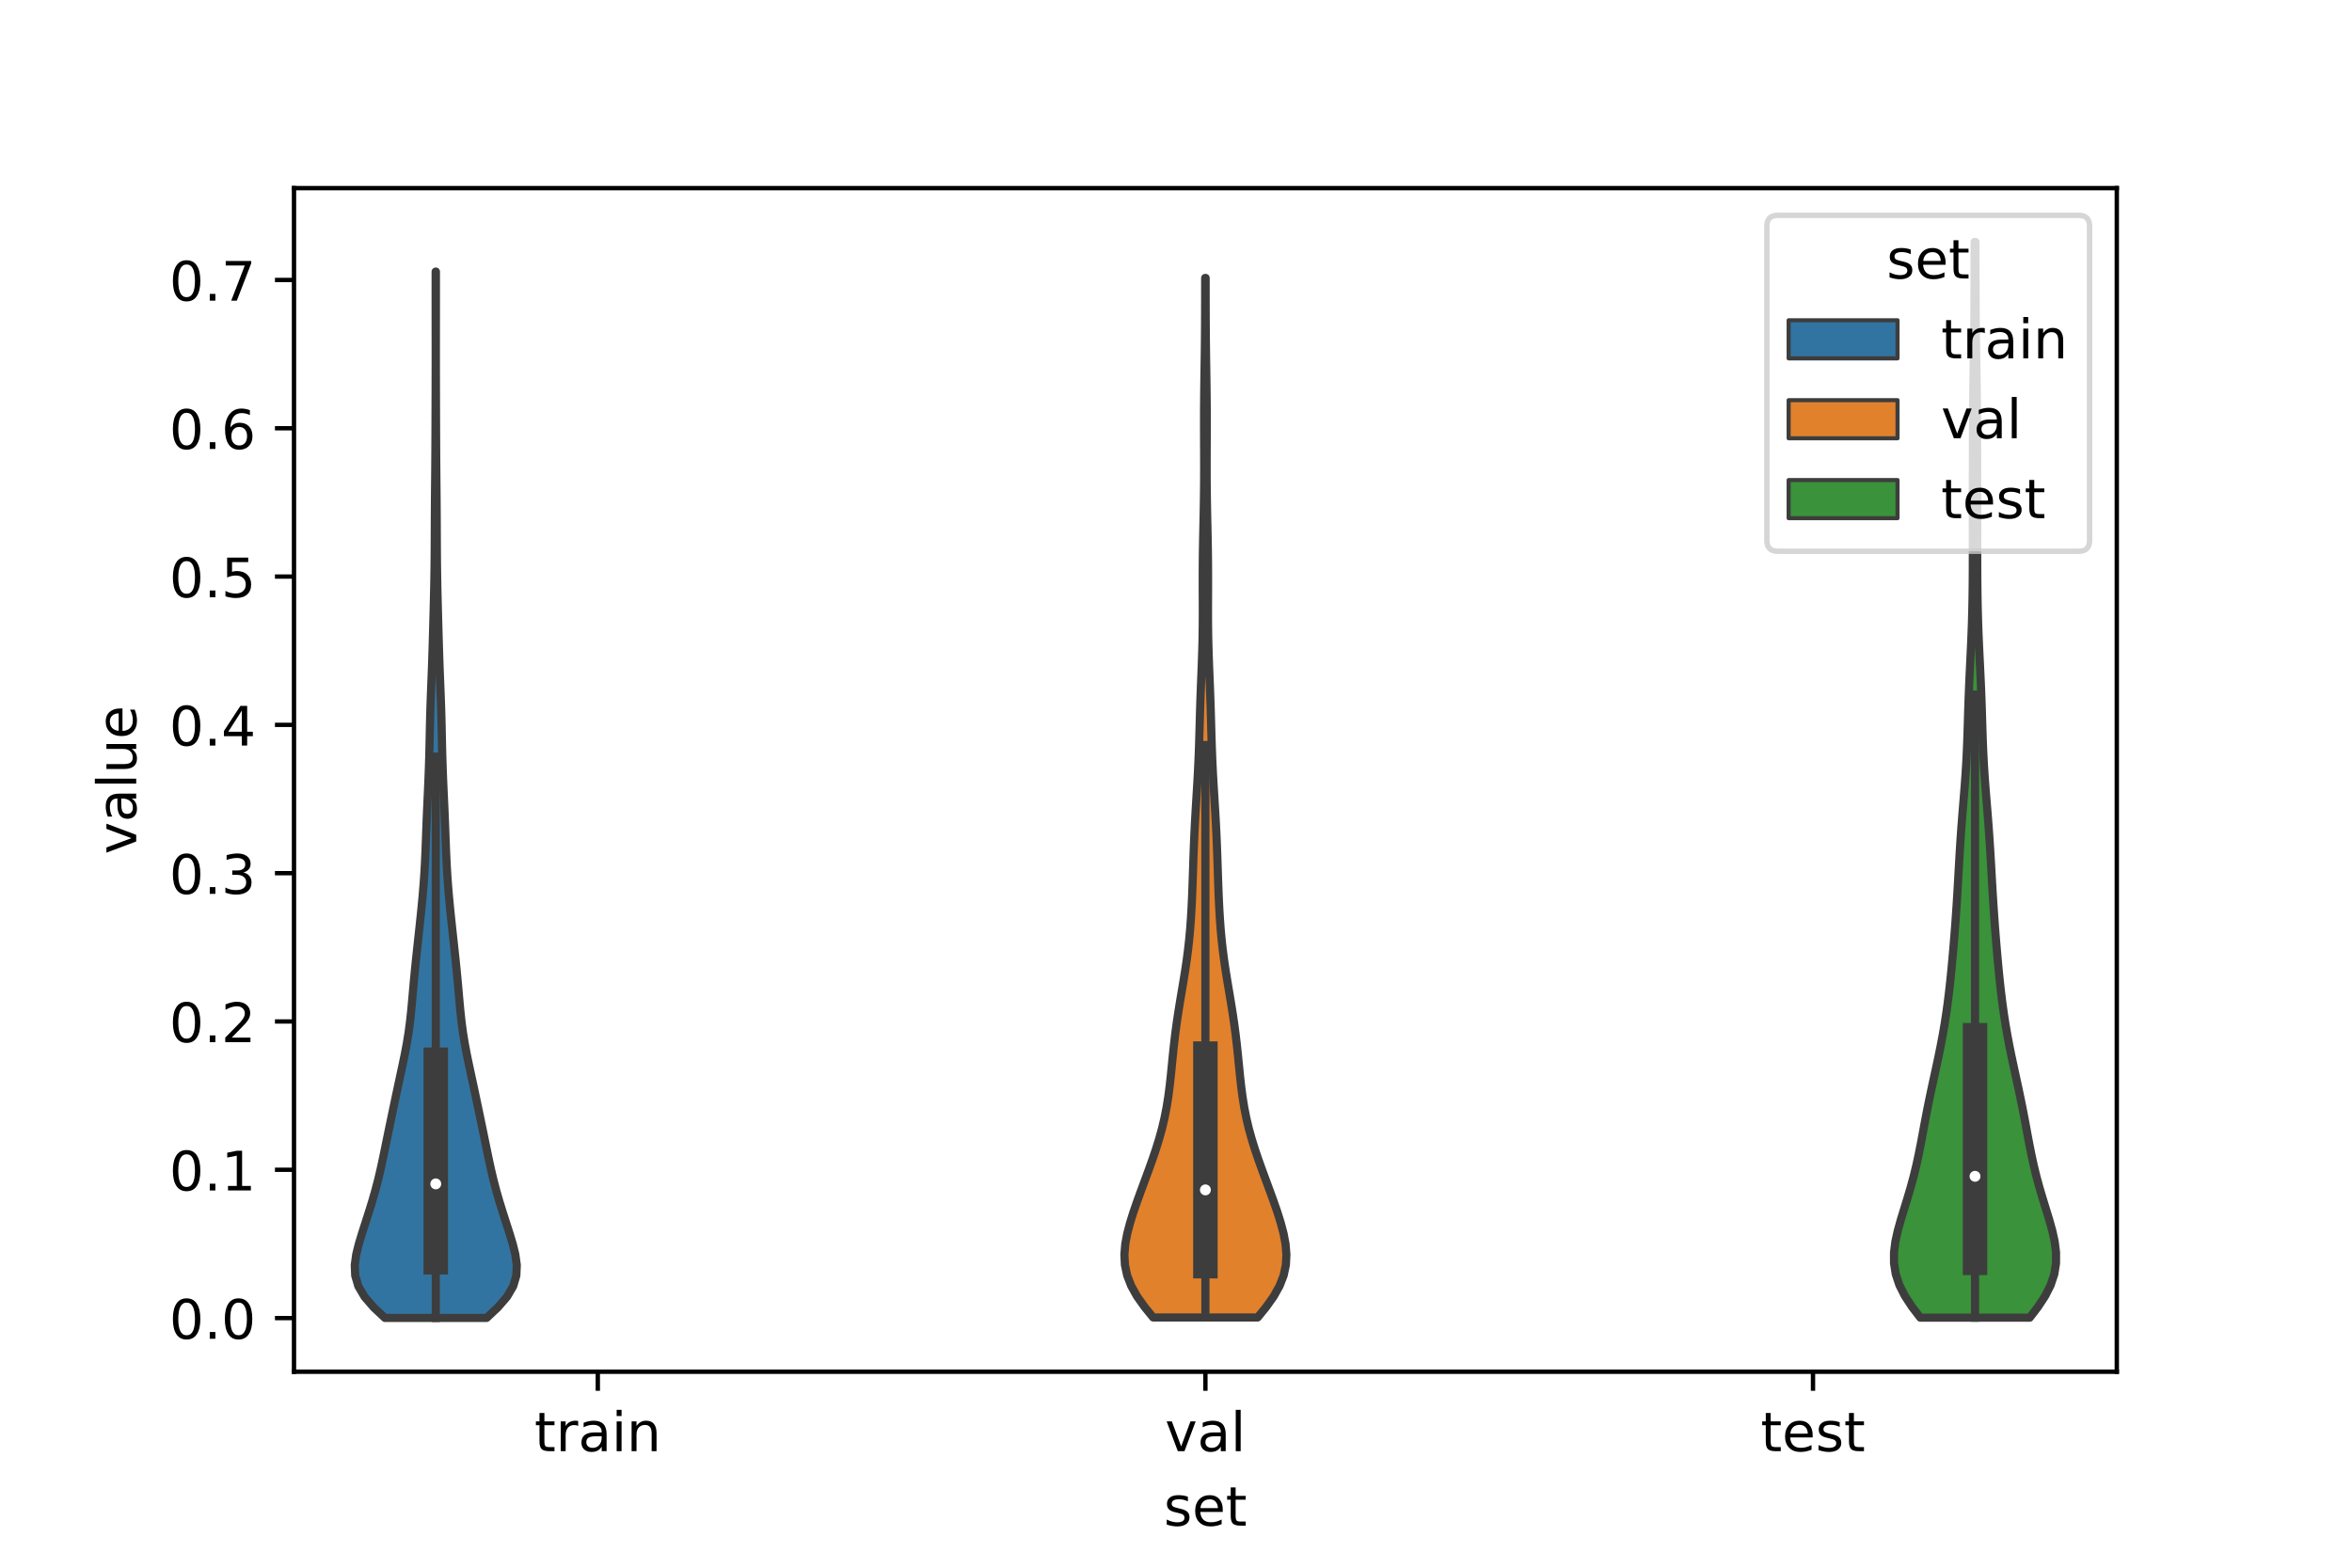 <?xml version="1.0" encoding="utf-8" standalone="no"?>
<!DOCTYPE svg PUBLIC "-//W3C//DTD SVG 1.1//EN"
  "http://www.w3.org/Graphics/SVG/1.1/DTD/svg11.dtd">
<!-- Created with matplotlib (https://matplotlib.org/) -->
<svg height="288pt" version="1.1" viewBox="0 0 432 288" width="432pt" xmlns="http://www.w3.org/2000/svg" xmlns:xlink="http://www.w3.org/1999/xlink">
 <defs>
  <style type="text/css">*{stroke-linecap:butt;stroke-linejoin:round;}</style>
 </defs>
 <g id="figure_1">
  <g id="patch_1">
   <path d="M 0 288 
L 432 288 
L 432 0 
L 0 0 
z
" style="fill:#ffffff;"/>
  </g>
  <g id="axes_1">
   <g id="patch_2">
    <path d="M 54 252 
L 388.8 252 
L 388.8 34.56 
L 54 34.56 
z
" style="fill:#ffffff;"/>
   </g>
   <g id="PolyCollection_1">
    <defs>
     <path d="M 89.38 -45.884 
L 70.7 -45.884 
L 68.637 -47.825 
L 66.959 -49.767 
L 65.82 -51.708 
L 65.246 -53.65 
L 65.16 -55.592 
L 65.426 -57.533 
L 65.906 -59.475 
L 66.493 -61.417 
L 67.118 -63.358 
L 67.742 -65.3 
L 68.343 -67.241 
L 68.905 -69.183 
L 69.416 -71.125 
L 69.877 -73.066 
L 70.299 -75.008 
L 70.701 -76.95 
L 71.098 -78.891 
L 71.498 -80.833 
L 71.902 -82.774 
L 72.308 -84.716 
L 72.717 -86.658 
L 73.13 -88.599 
L 73.549 -90.541 
L 73.966 -92.483 
L 74.367 -94.424 
L 74.732 -96.366 
L 75.046 -98.307 
L 75.304 -100.249 
L 75.515 -102.191 
L 75.696 -104.132 
L 75.866 -106.074 
L 76.041 -108.015 
L 76.228 -109.957 
L 76.427 -111.899 
L 76.635 -113.84 
L 76.847 -115.782 
L 77.057 -117.724 
L 77.262 -119.665 
L 77.458 -121.607 
L 77.639 -123.548 
L 77.8 -125.49 
L 77.936 -127.432 
L 78.048 -129.373 
L 78.137 -131.315 
L 78.212 -133.257 
L 78.283 -135.198 
L 78.357 -137.14 
L 78.438 -139.081 
L 78.525 -141.023 
L 78.614 -142.965 
L 78.698 -144.906 
L 78.773 -146.848 
L 78.835 -148.789 
L 78.884 -150.731 
L 78.926 -152.673 
L 78.967 -154.614 
L 79.014 -156.556 
L 79.074 -158.498 
L 79.145 -160.439 
L 79.222 -162.381 
L 79.298 -164.322 
L 79.369 -166.264 
L 79.433 -168.206 
L 79.491 -170.147 
L 79.546 -172.089 
L 79.599 -174.031 
L 79.651 -175.972 
L 79.7 -177.914 
L 79.745 -179.855 
L 79.782 -181.797 
L 79.811 -183.739 
L 79.832 -185.68 
L 79.845 -187.622 
L 79.854 -189.563 
L 79.862 -191.505 
L 79.872 -193.447 
L 79.885 -195.388 
L 79.901 -197.33 
L 79.92 -199.272 
L 79.938 -201.213 
L 79.955 -203.155 
L 79.968 -205.096 
L 79.978 -207.038 
L 79.987 -208.98 
L 79.994 -210.921 
L 80.001 -212.863 
L 80.007 -214.805 
L 80.013 -216.746 
L 80.017 -218.688 
L 80.021 -220.629 
L 80.022 -222.571 
L 80.022 -224.513 
L 80.02 -226.454 
L 80.018 -228.396 
L 80.016 -230.337 
L 80.015 -232.279 
L 80.014 -234.221 
L 80.015 -236.162 
L 80.018 -238.104 
L 80.062 -238.104 
L 80.062 -238.104 
L 80.065 -236.162 
L 80.066 -234.221 
L 80.065 -232.279 
L 80.064 -230.337 
L 80.062 -228.396 
L 80.06 -226.454 
L 80.058 -224.513 
L 80.058 -222.571 
L 80.059 -220.629 
L 80.063 -218.688 
L 80.067 -216.746 
L 80.073 -214.805 
L 80.079 -212.863 
L 80.086 -210.921 
L 80.093 -208.98 
L 80.102 -207.038 
L 80.112 -205.096 
L 80.125 -203.155 
L 80.142 -201.213 
L 80.16 -199.272 
L 80.179 -197.33 
L 80.195 -195.388 
L 80.208 -193.447 
L 80.218 -191.505 
L 80.226 -189.563 
L 80.235 -187.622 
L 80.248 -185.68 
L 80.269 -183.739 
L 80.298 -181.797 
L 80.335 -179.855 
L 80.38 -177.914 
L 80.429 -175.972 
L 80.481 -174.031 
L 80.534 -172.089 
L 80.589 -170.147 
L 80.647 -168.206 
L 80.711 -166.264 
L 80.782 -164.322 
L 80.858 -162.381 
L 80.935 -160.439 
L 81.006 -158.498 
L 81.066 -156.556 
L 81.113 -154.614 
L 81.154 -152.673 
L 81.196 -150.731 
L 81.245 -148.789 
L 81.307 -146.848 
L 81.382 -144.906 
L 81.466 -142.965 
L 81.555 -141.023 
L 81.642 -139.081 
L 81.723 -137.14 
L 81.797 -135.198 
L 81.868 -133.257 
L 81.943 -131.315 
L 82.032 -129.373 
L 82.144 -127.432 
L 82.28 -125.49 
L 82.441 -123.548 
L 82.622 -121.607 
L 82.818 -119.665 
L 83.023 -117.724 
L 83.233 -115.782 
L 83.445 -113.84 
L 83.653 -111.899 
L 83.852 -109.957 
L 84.039 -108.015 
L 84.214 -106.074 
L 84.384 -104.132 
L 84.565 -102.191 
L 84.776 -100.249 
L 85.034 -98.307 
L 85.348 -96.366 
L 85.713 -94.424 
L 86.114 -92.483 
L 86.531 -90.541 
L 86.95 -88.599 
L 87.363 -86.658 
L 87.772 -84.716 
L 88.178 -82.774 
L 88.582 -80.833 
L 88.982 -78.891 
L 89.379 -76.95 
L 89.781 -75.008 
L 90.203 -73.066 
L 90.664 -71.125 
L 91.175 -69.183 
L 91.737 -67.241 
L 92.338 -65.3 
L 92.962 -63.358 
L 93.587 -61.417 
L 94.174 -59.475 
L 94.654 -57.533 
L 94.92 -55.592 
L 94.834 -53.65 
L 94.26 -51.708 
L 93.121 -49.767 
L 91.443 -47.825 
L 89.38 -45.884 
z
" id="m79efe5dcac" style="stroke:#3d3d3d;stroke-width:1.5;"/>
    </defs>
    <g clip-path="url(#ped3e36c037)">
     <use style="fill:#3274a1;stroke:#3d3d3d;stroke-width:1.5;" x="0" xlink:href="#m79efe5dcac" y="288"/>
    </g>
   </g>
   <g id="PolyCollection_2">
    <defs>
     <path d="M 230.996 -45.968 
L 211.804 -45.968 
L 210.235 -47.897 
L 208.865 -49.826 
L 207.781 -51.755 
L 207.03 -53.684 
L 206.618 -55.613 
L 206.52 -57.542 
L 206.683 -59.471 
L 207.048 -61.4 
L 207.557 -63.329 
L 208.161 -65.258 
L 208.825 -67.187 
L 209.524 -69.116 
L 210.238 -71.045 
L 210.95 -72.974 
L 211.642 -74.903 
L 212.297 -76.832 
L 212.898 -78.761 
L 213.431 -80.69 
L 213.887 -82.619 
L 214.267 -84.548 
L 214.577 -86.477 
L 214.83 -88.406 
L 215.043 -90.335 
L 215.236 -92.264 
L 215.427 -94.193 
L 215.631 -96.122 
L 215.859 -98.051 
L 216.116 -99.98 
L 216.402 -101.909 
L 216.711 -103.838 
L 217.034 -105.767 
L 217.358 -107.696 
L 217.669 -109.625 
L 217.956 -111.554 
L 218.209 -113.483 
L 218.423 -115.412 
L 218.6 -117.341 
L 218.742 -119.27 
L 218.856 -121.199 
L 218.947 -123.128 
L 219.023 -125.057 
L 219.09 -126.986 
L 219.153 -128.915 
L 219.218 -130.844 
L 219.29 -132.773 
L 219.372 -134.702 
L 219.468 -136.631 
L 219.576 -138.56 
L 219.693 -140.489 
L 219.812 -142.418 
L 219.928 -144.347 
L 220.034 -146.276 
L 220.126 -148.205 
L 220.203 -150.134 
L 220.266 -152.063 
L 220.322 -153.992 
L 220.375 -155.921 
L 220.431 -157.85 
L 220.495 -159.779 
L 220.566 -161.708 
L 220.643 -163.637 
L 220.72 -165.566 
L 220.79 -167.495 
L 220.849 -169.424 
L 220.891 -171.353 
L 220.915 -173.282 
L 220.924 -175.211 
L 220.921 -177.14 
L 220.914 -179.069 
L 220.909 -180.998 
L 220.911 -182.927 
L 220.923 -184.856 
L 220.946 -186.785 
L 220.979 -188.714 
L 221.018 -190.643 
L 221.059 -192.572 
L 221.098 -194.501 
L 221.131 -196.43 
L 221.155 -198.359 
L 221.17 -200.288 
L 221.174 -202.217 
L 221.171 -204.146 
L 221.164 -206.075 
L 221.156 -208.005 
L 221.151 -209.934 
L 221.153 -211.863 
L 221.163 -213.792 
L 221.181 -215.721 
L 221.206 -217.65 
L 221.234 -219.579 
L 221.264 -221.508 
L 221.291 -223.437 
L 221.314 -225.366 
L 221.331 -227.295 
L 221.343 -229.224 
L 221.35 -231.153 
L 221.354 -233.082 
L 221.356 -235.011 
L 221.358 -236.94 
L 221.442 -236.94 
L 221.442 -236.94 
L 221.444 -235.011 
L 221.446 -233.082 
L 221.45 -231.153 
L 221.457 -229.224 
L 221.469 -227.295 
L 221.486 -225.366 
L 221.509 -223.437 
L 221.536 -221.508 
L 221.566 -219.579 
L 221.594 -217.65 
L 221.619 -215.721 
L 221.637 -213.792 
L 221.647 -211.863 
L 221.649 -209.934 
L 221.644 -208.005 
L 221.636 -206.075 
L 221.629 -204.146 
L 221.626 -202.217 
L 221.63 -200.288 
L 221.645 -198.359 
L 221.669 -196.43 
L 221.702 -194.501 
L 221.741 -192.572 
L 221.782 -190.643 
L 221.821 -188.714 
L 221.854 -186.785 
L 221.877 -184.856 
L 221.889 -182.927 
L 221.891 -180.998 
L 221.886 -179.069 
L 221.879 -177.14 
L 221.876 -175.211 
L 221.885 -173.282 
L 221.909 -171.353 
L 221.951 -169.424 
L 222.01 -167.495 
L 222.08 -165.566 
L 222.157 -163.637 
L 222.234 -161.708 
L 222.305 -159.779 
L 222.369 -157.85 
L 222.425 -155.921 
L 222.478 -153.992 
L 222.534 -152.063 
L 222.597 -150.134 
L 222.674 -148.205 
L 222.766 -146.276 
L 222.872 -144.347 
L 222.988 -142.418 
L 223.107 -140.489 
L 223.224 -138.56 
L 223.332 -136.631 
L 223.428 -134.702 
L 223.51 -132.773 
L 223.582 -130.844 
L 223.647 -128.915 
L 223.71 -126.986 
L 223.777 -125.057 
L 223.853 -123.128 
L 223.944 -121.199 
L 224.058 -119.27 
L 224.2 -117.341 
L 224.377 -115.412 
L 224.591 -113.483 
L 224.844 -111.554 
L 225.131 -109.625 
L 225.442 -107.696 
L 225.766 -105.767 
L 226.089 -103.838 
L 226.398 -101.909 
L 226.684 -99.98 
L 226.941 -98.051 
L 227.169 -96.122 
L 227.373 -94.193 
L 227.564 -92.264 
L 227.757 -90.335 
L 227.97 -88.406 
L 228.223 -86.477 
L 228.533 -84.548 
L 228.913 -82.619 
L 229.369 -80.69 
L 229.902 -78.761 
L 230.503 -76.832 
L 231.158 -74.903 
L 231.85 -72.974 
L 232.562 -71.045 
L 233.276 -69.116 
L 233.975 -67.187 
L 234.639 -65.258 
L 235.243 -63.329 
L 235.752 -61.4 
L 236.117 -59.471 
L 236.28 -57.542 
L 236.182 -55.613 
L 235.77 -53.684 
L 235.019 -51.755 
L 233.935 -49.826 
L 232.565 -47.897 
L 230.996 -45.968 
z
" id="m22c5e480ad" style="stroke:#3d3d3d;stroke-width:1.5;"/>
    </defs>
    <g clip-path="url(#ped3e36c037)">
     <use style="fill:#e1812c;stroke:#3d3d3d;stroke-width:1.5;" x="0" xlink:href="#m22c5e480ad" y="288"/>
    </g>
   </g>
   <g id="PolyCollection_3">
    <defs>
     <path d="M 372.806 -45.932 
L 352.714 -45.932 
L 351.184 -47.928 
L 349.875 -49.924 
L 348.867 -51.92 
L 348.203 -53.916 
L 347.885 -55.913 
L 347.88 -57.909 
L 348.131 -59.905 
L 348.569 -61.901 
L 349.125 -63.897 
L 349.736 -65.894 
L 350.353 -67.89 
L 350.943 -69.886 
L 351.484 -71.882 
L 351.97 -73.879 
L 352.404 -75.875 
L 352.8 -77.871 
L 353.174 -79.867 
L 353.543 -81.863 
L 353.924 -83.86 
L 354.324 -85.856 
L 354.743 -87.852 
L 355.175 -89.848 
L 355.611 -91.844 
L 356.037 -93.841 
L 356.444 -95.837 
L 356.821 -97.833 
L 357.165 -99.829 
L 357.474 -101.825 
L 357.75 -103.822 
L 357.996 -105.818 
L 358.217 -107.814 
L 358.419 -109.81 
L 358.605 -111.807 
L 358.781 -113.803 
L 358.946 -115.799 
L 359.102 -117.795 
L 359.247 -119.791 
L 359.382 -121.788 
L 359.508 -123.784 
L 359.625 -125.78 
L 359.737 -127.776 
L 359.851 -129.772 
L 359.969 -131.769 
L 360.097 -133.765 
L 360.237 -135.761 
L 360.389 -137.757 
L 360.55 -139.753 
L 360.714 -141.75 
L 360.872 -143.746 
L 361.017 -145.742 
L 361.142 -147.738 
L 361.245 -149.735 
L 361.328 -151.731 
L 361.395 -153.727 
L 361.455 -155.723 
L 361.515 -157.719 
L 361.583 -159.716 
L 361.662 -161.712 
L 361.751 -163.708 
L 361.847 -165.704 
L 361.945 -167.7 
L 362.039 -169.697 
L 362.123 -171.693 
L 362.194 -173.689 
L 362.25 -175.685 
L 362.293 -177.681 
L 362.322 -179.678 
L 362.341 -181.674 
L 362.351 -183.67 
L 362.355 -185.666 
L 362.355 -187.662 
L 362.353 -189.659 
L 362.352 -191.655 
L 362.351 -193.651 
L 362.352 -195.647 
L 362.355 -197.644 
L 362.359 -199.64 
L 362.365 -201.636 
L 362.37 -203.632 
L 362.375 -205.628 
L 362.381 -207.625 
L 362.388 -209.621 
L 362.398 -211.617 
L 362.413 -213.613 
L 362.434 -215.609 
L 362.46 -217.606 
L 362.491 -219.602 
L 362.524 -221.598 
L 362.557 -223.594 
L 362.588 -225.59 
L 362.615 -227.587 
L 362.636 -229.583 
L 362.651 -231.579 
L 362.662 -233.575 
L 362.669 -235.572 
L 362.674 -237.568 
L 362.678 -239.564 
L 362.684 -241.56 
L 362.69 -243.556 
L 362.83 -243.556 
L 362.83 -243.556 
L 362.836 -241.56 
L 362.842 -239.564 
L 362.846 -237.568 
L 362.851 -235.572 
L 362.858 -233.575 
L 362.869 -231.579 
L 362.884 -229.583 
L 362.905 -227.587 
L 362.932 -225.59 
L 362.963 -223.594 
L 362.996 -221.598 
L 363.029 -219.602 
L 363.06 -217.606 
L 363.086 -215.609 
L 363.107 -213.613 
L 363.122 -211.617 
L 363.132 -209.621 
L 363.139 -207.625 
L 363.145 -205.628 
L 363.15 -203.632 
L 363.155 -201.636 
L 363.161 -199.64 
L 363.165 -197.644 
L 363.168 -195.647 
L 363.169 -193.651 
L 363.168 -191.655 
L 363.167 -189.659 
L 363.165 -187.662 
L 363.165 -185.666 
L 363.169 -183.67 
L 363.179 -181.674 
L 363.198 -179.678 
L 363.227 -177.681 
L 363.27 -175.685 
L 363.326 -173.689 
L 363.397 -171.693 
L 363.481 -169.697 
L 363.575 -167.7 
L 363.673 -165.704 
L 363.769 -163.708 
L 363.858 -161.712 
L 363.937 -159.716 
L 364.005 -157.719 
L 364.065 -155.723 
L 364.125 -153.727 
L 364.192 -151.731 
L 364.275 -149.735 
L 364.378 -147.738 
L 364.503 -145.742 
L 364.648 -143.746 
L 364.806 -141.75 
L 364.97 -139.753 
L 365.131 -137.757 
L 365.283 -135.761 
L 365.423 -133.765 
L 365.551 -131.769 
L 365.669 -129.772 
L 365.783 -127.776 
L 365.895 -125.78 
L 366.012 -123.784 
L 366.138 -121.788 
L 366.273 -119.791 
L 366.418 -117.795 
L 366.574 -115.799 
L 366.739 -113.803 
L 366.915 -111.807 
L 367.101 -109.81 
L 367.303 -107.814 
L 367.524 -105.818 
L 367.77 -103.822 
L 368.046 -101.825 
L 368.355 -99.829 
L 368.699 -97.833 
L 369.076 -95.837 
L 369.483 -93.841 
L 369.909 -91.844 
L 370.345 -89.848 
L 370.777 -87.852 
L 371.196 -85.856 
L 371.596 -83.86 
L 371.977 -81.863 
L 372.346 -79.867 
L 372.72 -77.871 
L 373.116 -75.875 
L 373.55 -73.879 
L 374.036 -71.882 
L 374.577 -69.886 
L 375.167 -67.89 
L 375.784 -65.894 
L 376.395 -63.897 
L 376.951 -61.901 
L 377.389 -59.905 
L 377.64 -57.909 
L 377.635 -55.913 
L 377.317 -53.916 
L 376.653 -51.92 
L 375.645 -49.924 
L 374.336 -47.928 
L 372.806 -45.932 
z
" id="m8b3195caa4" style="stroke:#3d3d3d;stroke-width:1.5;"/>
    </defs>
    <g clip-path="url(#ped3e36c037)">
     <use style="fill:#3a923a;stroke:#3d3d3d;stroke-width:1.5;" x="0" xlink:href="#m8b3195caa4" y="288"/>
    </g>
   </g>
   <g id="patch_3">
    <path clip-path="url(#ped3e36c037)" d="M 109.8 242.143 
L 109.8 242.143 
L 109.8 242.143 
L 109.8 242.143 
z
" style="fill:#3274a1;stroke:#3d3d3d;stroke-linejoin:miter;stroke-width:0.75;"/>
   </g>
   <g id="patch_4">
    <path clip-path="url(#ped3e36c037)" d="M 109.8 242.143 
L 109.8 242.143 
L 109.8 242.143 
L 109.8 242.143 
z
" style="fill:#e1812c;stroke:#3d3d3d;stroke-linejoin:miter;stroke-width:0.75;"/>
   </g>
   <g id="patch_5">
    <path clip-path="url(#ped3e36c037)" d="M 109.8 242.143 
L 109.8 242.143 
L 109.8 242.143 
L 109.8 242.143 
z
" style="fill:#3a923a;stroke:#3d3d3d;stroke-linejoin:miter;stroke-width:0.75;"/>
   </g>
   <g id="matplotlib.axis_1">
    <g id="xtick_1">
     <g id="line2d_1">
      <defs>
       <path d="M 0 0 
L 0 3.5 
" id="m455df0c4b7" style="stroke:#000000;stroke-width:0.8;"/>
      </defs>
      <g>
       <use style="stroke:#000000;stroke-width:0.8;" x="109.8" xlink:href="#m455df0c4b7" y="252"/>
      </g>
     </g>
     <g id="text_1">
      <!-- train -->
      <g transform="translate(98.162 266.598)scale(0.1 -0.1)">
       <defs>
        <path d="M 18.312 70.219 
L 18.312 54.688 
L 36.812 54.688 
L 36.812 47.703 
L 18.312 47.703 
L 18.312 18.016 
Q 18.312 11.328 20.141 9.422 
Q 21.969 7.516 27.594 7.516 
L 36.812 7.516 
L 36.812 0 
L 27.594 0 
Q 17.188 0 13.234 3.875 
Q 9.281 7.766 9.281 18.016 
L 9.281 47.703 
L 2.688 47.703 
L 2.688 54.688 
L 9.281 54.688 
L 9.281 70.219 
z
" id="DejaVuSans-116"/>
        <path d="M 41.109 46.297 
Q 39.594 47.172 37.812 47.578 
Q 36.031 48 33.891 48 
Q 26.266 48 22.188 43.047 
Q 18.109 38.094 18.109 28.812 
L 18.109 0 
L 9.078 0 
L 9.078 54.688 
L 18.109 54.688 
L 18.109 46.188 
Q 20.953 51.172 25.484 53.578 
Q 30.031 56 36.531 56 
Q 37.453 56 38.578 55.875 
Q 39.703 55.766 41.062 55.516 
z
" id="DejaVuSans-114"/>
        <path d="M 34.281 27.484 
Q 23.391 27.484 19.188 25 
Q 14.984 22.516 14.984 16.5 
Q 14.984 11.719 18.141 8.906 
Q 21.297 6.109 26.703 6.109 
Q 34.188 6.109 38.703 11.406 
Q 43.219 16.703 43.219 25.484 
L 43.219 27.484 
z
M 52.203 31.203 
L 52.203 0 
L 43.219 0 
L 43.219 8.297 
Q 40.141 3.328 35.547 0.953 
Q 30.953 -1.422 24.312 -1.422 
Q 15.922 -1.422 10.953 3.297 
Q 6 8.016 6 15.922 
Q 6 25.141 12.172 29.828 
Q 18.359 34.516 30.609 34.516 
L 43.219 34.516 
L 43.219 35.406 
Q 43.219 41.609 39.141 45 
Q 35.062 48.391 27.688 48.391 
Q 23 48.391 18.547 47.266 
Q 14.109 46.141 10.016 43.891 
L 10.016 52.203 
Q 14.938 54.109 19.578 55.047 
Q 24.219 56 28.609 56 
Q 40.484 56 46.344 49.844 
Q 52.203 43.703 52.203 31.203 
z
" id="DejaVuSans-97"/>
        <path d="M 9.422 54.688 
L 18.406 54.688 
L 18.406 0 
L 9.422 0 
z
M 9.422 75.984 
L 18.406 75.984 
L 18.406 64.594 
L 9.422 64.594 
z
" id="DejaVuSans-105"/>
        <path d="M 54.891 33.016 
L 54.891 0 
L 45.906 0 
L 45.906 32.719 
Q 45.906 40.484 42.875 44.328 
Q 39.844 48.188 33.797 48.188 
Q 26.516 48.188 22.312 43.547 
Q 18.109 38.922 18.109 30.906 
L 18.109 0 
L 9.078 0 
L 9.078 54.688 
L 18.109 54.688 
L 18.109 46.188 
Q 21.344 51.125 25.703 53.562 
Q 30.078 56 35.797 56 
Q 45.219 56 50.047 50.172 
Q 54.891 44.344 54.891 33.016 
z
" id="DejaVuSans-110"/>
       </defs>
       <use xlink:href="#DejaVuSans-116"/>
       <use x="39.209" xlink:href="#DejaVuSans-114"/>
       <use x="80.322" xlink:href="#DejaVuSans-97"/>
       <use x="141.602" xlink:href="#DejaVuSans-105"/>
       <use x="169.385" xlink:href="#DejaVuSans-110"/>
      </g>
     </g>
    </g>
    <g id="xtick_2">
     <g id="line2d_2">
      <g>
       <use style="stroke:#000000;stroke-width:0.8;" x="221.4" xlink:href="#m455df0c4b7" y="252"/>
      </g>
     </g>
     <g id="text_2">
      <!-- val -->
      <g transform="translate(213.988 266.598)scale(0.1 -0.1)">
       <defs>
        <path d="M 2.984 54.688 
L 12.5 54.688 
L 29.594 8.797 
L 46.688 54.688 
L 56.203 54.688 
L 35.688 0 
L 23.484 0 
z
" id="DejaVuSans-118"/>
        <path d="M 9.422 75.984 
L 18.406 75.984 
L 18.406 0 
L 9.422 0 
z
" id="DejaVuSans-108"/>
       </defs>
       <use xlink:href="#DejaVuSans-118"/>
       <use x="59.18" xlink:href="#DejaVuSans-97"/>
       <use x="120.459" xlink:href="#DejaVuSans-108"/>
      </g>
     </g>
    </g>
    <g id="xtick_3">
     <g id="line2d_3">
      <g>
       <use style="stroke:#000000;stroke-width:0.8;" x="333" xlink:href="#m455df0c4b7" y="252"/>
      </g>
     </g>
     <g id="text_3">
      <!-- test -->
      <g transform="translate(323.398 266.598)scale(0.1 -0.1)">
       <defs>
        <path d="M 56.203 29.594 
L 56.203 25.203 
L 14.891 25.203 
Q 15.484 15.922 20.484 11.062 
Q 25.484 6.203 34.422 6.203 
Q 39.594 6.203 44.453 7.469 
Q 49.312 8.734 54.109 11.281 
L 54.109 2.781 
Q 49.266 0.734 44.188 -0.344 
Q 39.109 -1.422 33.891 -1.422 
Q 20.797 -1.422 13.156 6.188 
Q 5.516 13.812 5.516 26.812 
Q 5.516 40.234 12.766 48.109 
Q 20.016 56 32.328 56 
Q 43.359 56 49.781 48.891 
Q 56.203 41.797 56.203 29.594 
z
M 47.219 32.234 
Q 47.125 39.594 43.094 43.984 
Q 39.062 48.391 32.422 48.391 
Q 24.906 48.391 20.391 44.141 
Q 15.875 39.891 15.188 32.172 
z
" id="DejaVuSans-101"/>
        <path d="M 44.281 53.078 
L 44.281 44.578 
Q 40.484 46.531 36.375 47.5 
Q 32.281 48.484 27.875 48.484 
Q 21.188 48.484 17.844 46.438 
Q 14.5 44.391 14.5 40.281 
Q 14.5 37.156 16.891 35.375 
Q 19.281 33.594 26.516 31.984 
L 29.594 31.297 
Q 39.156 29.25 43.188 25.516 
Q 47.219 21.781 47.219 15.094 
Q 47.219 7.469 41.188 3.016 
Q 35.156 -1.422 24.609 -1.422 
Q 20.219 -1.422 15.453 -0.562 
Q 10.688 0.297 5.422 2 
L 5.422 11.281 
Q 10.406 8.688 15.234 7.391 
Q 20.062 6.109 24.812 6.109 
Q 31.156 6.109 34.562 8.281 
Q 37.984 10.453 37.984 14.406 
Q 37.984 18.062 35.516 20.016 
Q 33.062 21.969 24.703 23.781 
L 21.578 24.516 
Q 13.234 26.266 9.516 29.906 
Q 5.812 33.547 5.812 39.891 
Q 5.812 47.609 11.281 51.797 
Q 16.75 56 26.812 56 
Q 31.781 56 36.172 55.266 
Q 40.578 54.547 44.281 53.078 
z
" id="DejaVuSans-115"/>
       </defs>
       <use xlink:href="#DejaVuSans-116"/>
       <use x="39.209" xlink:href="#DejaVuSans-101"/>
       <use x="100.732" xlink:href="#DejaVuSans-115"/>
       <use x="152.832" xlink:href="#DejaVuSans-116"/>
      </g>
     </g>
    </g>
    <g id="text_4">
     <!-- set -->
     <g transform="translate(213.759 280.277)scale(0.1 -0.1)">
      <use xlink:href="#DejaVuSans-115"/>
      <use x="52.1" xlink:href="#DejaVuSans-101"/>
      <use x="113.623" xlink:href="#DejaVuSans-116"/>
     </g>
    </g>
   </g>
   <g id="matplotlib.axis_2">
    <g id="ytick_1">
     <g id="line2d_4">
      <defs>
       <path d="M 0 0 
L -3.5 0 
" id="mb114a580bd" style="stroke:#000000;stroke-width:0.8;"/>
      </defs>
      <g>
       <use style="stroke:#000000;stroke-width:0.8;" x="54" xlink:href="#mb114a580bd" y="242.143"/>
      </g>
     </g>
     <g id="text_5">
      <!-- 0.0 -->
      <g transform="translate(31.097 245.943)scale(0.1 -0.1)">
       <defs>
        <path d="M 31.781 66.406 
Q 24.172 66.406 20.328 58.906 
Q 16.5 51.422 16.5 36.375 
Q 16.5 21.391 20.328 13.891 
Q 24.172 6.391 31.781 6.391 
Q 39.453 6.391 43.281 13.891 
Q 47.125 21.391 47.125 36.375 
Q 47.125 51.422 43.281 58.906 
Q 39.453 66.406 31.781 66.406 
z
M 31.781 74.219 
Q 44.047 74.219 50.516 64.516 
Q 56.984 54.828 56.984 36.375 
Q 56.984 17.969 50.516 8.266 
Q 44.047 -1.422 31.781 -1.422 
Q 19.531 -1.422 13.062 8.266 
Q 6.594 17.969 6.594 36.375 
Q 6.594 54.828 13.062 64.516 
Q 19.531 74.219 31.781 74.219 
z
" id="DejaVuSans-48"/>
        <path d="M 10.688 12.406 
L 21 12.406 
L 21 0 
L 10.688 0 
z
" id="DejaVuSans-46"/>
       </defs>
       <use xlink:href="#DejaVuSans-48"/>
       <use x="63.623" xlink:href="#DejaVuSans-46"/>
       <use x="95.41" xlink:href="#DejaVuSans-48"/>
      </g>
     </g>
    </g>
    <g id="ytick_2">
     <g id="line2d_5">
      <g>
       <use style="stroke:#000000;stroke-width:0.8;" x="54" xlink:href="#mb114a580bd" y="214.899"/>
      </g>
     </g>
     <g id="text_6">
      <!-- 0.1 -->
      <g transform="translate(31.097 218.699)scale(0.1 -0.1)">
       <defs>
        <path d="M 12.406 8.297 
L 28.516 8.297 
L 28.516 63.922 
L 10.984 60.406 
L 10.984 69.391 
L 28.422 72.906 
L 38.281 72.906 
L 38.281 8.297 
L 54.391 8.297 
L 54.391 0 
L 12.406 0 
z
" id="DejaVuSans-49"/>
       </defs>
       <use xlink:href="#DejaVuSans-48"/>
       <use x="63.623" xlink:href="#DejaVuSans-46"/>
       <use x="95.41" xlink:href="#DejaVuSans-49"/>
      </g>
     </g>
    </g>
    <g id="ytick_3">
     <g id="line2d_6">
      <g>
       <use style="stroke:#000000;stroke-width:0.8;" x="54" xlink:href="#mb114a580bd" y="187.655"/>
      </g>
     </g>
     <g id="text_7">
      <!-- 0.2 -->
      <g transform="translate(31.097 191.455)scale(0.1 -0.1)">
       <defs>
        <path d="M 19.188 8.297 
L 53.609 8.297 
L 53.609 0 
L 7.328 0 
L 7.328 8.297 
Q 12.938 14.109 22.625 23.891 
Q 32.328 33.688 34.812 36.531 
Q 39.547 41.844 41.422 45.531 
Q 43.312 49.219 43.312 52.781 
Q 43.312 58.594 39.234 62.25 
Q 35.156 65.922 28.609 65.922 
Q 23.969 65.922 18.812 64.312 
Q 13.672 62.703 7.812 59.422 
L 7.812 69.391 
Q 13.766 71.781 18.938 73 
Q 24.125 74.219 28.422 74.219 
Q 39.75 74.219 46.484 68.547 
Q 53.219 62.891 53.219 53.422 
Q 53.219 48.922 51.531 44.891 
Q 49.859 40.875 45.406 35.406 
Q 44.188 33.984 37.641 27.219 
Q 31.109 20.453 19.188 8.297 
z
" id="DejaVuSans-50"/>
       </defs>
       <use xlink:href="#DejaVuSans-48"/>
       <use x="63.623" xlink:href="#DejaVuSans-46"/>
       <use x="95.41" xlink:href="#DejaVuSans-50"/>
      </g>
     </g>
    </g>
    <g id="ytick_4">
     <g id="line2d_7">
      <g>
       <use style="stroke:#000000;stroke-width:0.8;" x="54" xlink:href="#mb114a580bd" y="160.411"/>
      </g>
     </g>
     <g id="text_8">
      <!-- 0.3 -->
      <g transform="translate(31.097 164.21)scale(0.1 -0.1)">
       <defs>
        <path d="M 40.578 39.312 
Q 47.656 37.797 51.625 33 
Q 55.609 28.219 55.609 21.188 
Q 55.609 10.406 48.188 4.484 
Q 40.766 -1.422 27.094 -1.422 
Q 22.516 -1.422 17.656 -0.516 
Q 12.797 0.391 7.625 2.203 
L 7.625 11.719 
Q 11.719 9.328 16.594 8.109 
Q 21.484 6.891 26.812 6.891 
Q 36.078 6.891 40.938 10.547 
Q 45.797 14.203 45.797 21.188 
Q 45.797 27.641 41.281 31.266 
Q 36.766 34.906 28.719 34.906 
L 20.219 34.906 
L 20.219 43.016 
L 29.109 43.016 
Q 36.375 43.016 40.234 45.922 
Q 44.094 48.828 44.094 54.297 
Q 44.094 59.906 40.109 62.906 
Q 36.141 65.922 28.719 65.922 
Q 24.656 65.922 20.016 65.031 
Q 15.375 64.156 9.812 62.312 
L 9.812 71.094 
Q 15.438 72.656 20.344 73.438 
Q 25.25 74.219 29.594 74.219 
Q 40.828 74.219 47.359 69.109 
Q 53.906 64.016 53.906 55.328 
Q 53.906 49.266 50.438 45.094 
Q 46.969 40.922 40.578 39.312 
z
" id="DejaVuSans-51"/>
       </defs>
       <use xlink:href="#DejaVuSans-48"/>
       <use x="63.623" xlink:href="#DejaVuSans-46"/>
       <use x="95.41" xlink:href="#DejaVuSans-51"/>
      </g>
     </g>
    </g>
    <g id="ytick_5">
     <g id="line2d_8">
      <g>
       <use style="stroke:#000000;stroke-width:0.8;" x="54" xlink:href="#mb114a580bd" y="133.167"/>
      </g>
     </g>
     <g id="text_9">
      <!-- 0.4 -->
      <g transform="translate(31.097 136.966)scale(0.1 -0.1)">
       <defs>
        <path d="M 37.797 64.312 
L 12.891 25.391 
L 37.797 25.391 
z
M 35.203 72.906 
L 47.609 72.906 
L 47.609 25.391 
L 58.016 25.391 
L 58.016 17.188 
L 47.609 17.188 
L 47.609 0 
L 37.797 0 
L 37.797 17.188 
L 4.891 17.188 
L 4.891 26.703 
z
" id="DejaVuSans-52"/>
       </defs>
       <use xlink:href="#DejaVuSans-48"/>
       <use x="63.623" xlink:href="#DejaVuSans-46"/>
       <use x="95.41" xlink:href="#DejaVuSans-52"/>
      </g>
     </g>
    </g>
    <g id="ytick_6">
     <g id="line2d_9">
      <g>
       <use style="stroke:#000000;stroke-width:0.8;" x="54" xlink:href="#mb114a580bd" y="105.923"/>
      </g>
     </g>
     <g id="text_10">
      <!-- 0.5 -->
      <g transform="translate(31.097 109.722)scale(0.1 -0.1)">
       <defs>
        <path d="M 10.797 72.906 
L 49.516 72.906 
L 49.516 64.594 
L 19.828 64.594 
L 19.828 46.734 
Q 21.969 47.469 24.109 47.828 
Q 26.266 48.188 28.422 48.188 
Q 40.625 48.188 47.75 41.5 
Q 54.891 34.812 54.891 23.391 
Q 54.891 11.625 47.562 5.094 
Q 40.234 -1.422 26.906 -1.422 
Q 22.312 -1.422 17.547 -0.641 
Q 12.797 0.141 7.719 1.703 
L 7.719 11.625 
Q 12.109 9.234 16.797 8.062 
Q 21.484 6.891 26.703 6.891 
Q 35.156 6.891 40.078 11.328 
Q 45.016 15.766 45.016 23.391 
Q 45.016 31 40.078 35.438 
Q 35.156 39.891 26.703 39.891 
Q 22.75 39.891 18.812 39.016 
Q 14.891 38.141 10.797 36.281 
z
" id="DejaVuSans-53"/>
       </defs>
       <use xlink:href="#DejaVuSans-48"/>
       <use x="63.623" xlink:href="#DejaVuSans-46"/>
       <use x="95.41" xlink:href="#DejaVuSans-53"/>
      </g>
     </g>
    </g>
    <g id="ytick_7">
     <g id="line2d_10">
      <g>
       <use style="stroke:#000000;stroke-width:0.8;" x="54" xlink:href="#mb114a580bd" y="78.679"/>
      </g>
     </g>
     <g id="text_11">
      <!-- 0.6 -->
      <g transform="translate(31.097 82.478)scale(0.1 -0.1)">
       <defs>
        <path d="M 33.016 40.375 
Q 26.375 40.375 22.484 35.828 
Q 18.609 31.297 18.609 23.391 
Q 18.609 15.531 22.484 10.953 
Q 26.375 6.391 33.016 6.391 
Q 39.656 6.391 43.531 10.953 
Q 47.406 15.531 47.406 23.391 
Q 47.406 31.297 43.531 35.828 
Q 39.656 40.375 33.016 40.375 
z
M 52.594 71.297 
L 52.594 62.312 
Q 48.875 64.062 45.094 64.984 
Q 41.312 65.922 37.594 65.922 
Q 27.828 65.922 22.672 59.328 
Q 17.531 52.734 16.797 39.406 
Q 19.672 43.656 24.016 45.922 
Q 28.375 48.188 33.594 48.188 
Q 44.578 48.188 50.953 41.516 
Q 57.328 34.859 57.328 23.391 
Q 57.328 12.156 50.688 5.359 
Q 44.047 -1.422 33.016 -1.422 
Q 20.359 -1.422 13.672 8.266 
Q 6.984 17.969 6.984 36.375 
Q 6.984 53.656 15.188 63.938 
Q 23.391 74.219 37.203 74.219 
Q 40.922 74.219 44.703 73.484 
Q 48.484 72.75 52.594 71.297 
z
" id="DejaVuSans-54"/>
       </defs>
       <use xlink:href="#DejaVuSans-48"/>
       <use x="63.623" xlink:href="#DejaVuSans-46"/>
       <use x="95.41" xlink:href="#DejaVuSans-54"/>
      </g>
     </g>
    </g>
    <g id="ytick_8">
     <g id="line2d_11">
      <g>
       <use style="stroke:#000000;stroke-width:0.8;" x="54" xlink:href="#mb114a580bd" y="51.435"/>
      </g>
     </g>
     <g id="text_12">
      <!-- 0.7 -->
      <g transform="translate(31.097 55.234)scale(0.1 -0.1)">
       <defs>
        <path d="M 8.203 72.906 
L 55.078 72.906 
L 55.078 68.703 
L 28.609 0 
L 18.312 0 
L 43.219 64.594 
L 8.203 64.594 
z
" id="DejaVuSans-55"/>
       </defs>
       <use xlink:href="#DejaVuSans-48"/>
       <use x="63.623" xlink:href="#DejaVuSans-46"/>
       <use x="95.41" xlink:href="#DejaVuSans-55"/>
      </g>
     </g>
    </g>
    <g id="text_13">
     <!-- value -->
     <g transform="translate(25.017 156.938)rotate(-90)scale(0.1 -0.1)">
      <defs>
       <path d="M 8.5 21.578 
L 8.5 54.688 
L 17.484 54.688 
L 17.484 21.922 
Q 17.484 14.156 20.5 10.266 
Q 23.531 6.391 29.594 6.391 
Q 36.859 6.391 41.078 11.031 
Q 45.312 15.672 45.312 23.688 
L 45.312 54.688 
L 54.297 54.688 
L 54.297 0 
L 45.312 0 
L 45.312 8.406 
Q 42.047 3.422 37.719 1 
Q 33.406 -1.422 27.688 -1.422 
Q 18.266 -1.422 13.375 4.438 
Q 8.5 10.297 8.5 21.578 
z
M 31.109 56 
z
" id="DejaVuSans-117"/>
      </defs>
      <use xlink:href="#DejaVuSans-118"/>
      <use x="59.18" xlink:href="#DejaVuSans-97"/>
      <use x="120.459" xlink:href="#DejaVuSans-108"/>
      <use x="148.242" xlink:href="#DejaVuSans-117"/>
      <use x="211.621" xlink:href="#DejaVuSans-101"/>
     </g>
    </g>
   </g>
   <g id="line2d_12">
    <path clip-path="url(#ped3e36c037)" d="M 80.04 242.116 
L 80.04 139 
" style="fill:none;stroke:#3d3d3d;stroke-linecap:square;stroke-width:1.5;"/>
   </g>
   <g id="line2d_13">
    <path clip-path="url(#ped3e36c037)" d="M 80.04 231.896 
L 80.04 194.695 
" style="fill:none;stroke:#3d3d3d;stroke-linecap:square;stroke-width:4.5;"/>
   </g>
   <g id="line2d_14">
    <path clip-path="url(#ped3e36c037)" d="M 221.4 242.032 
L 221.4 136.876 
" style="fill:none;stroke:#3d3d3d;stroke-linecap:square;stroke-width:1.5;"/>
   </g>
   <g id="line2d_15">
    <path clip-path="url(#ped3e36c037)" d="M 221.4 232.613 
L 221.4 193.568 
" style="fill:none;stroke:#3d3d3d;stroke-linecap:square;stroke-width:4.5;"/>
   </g>
   <g id="line2d_16">
    <path clip-path="url(#ped3e36c037)" d="M 362.76 242.068 
L 362.76 127.593 
" style="fill:none;stroke:#3d3d3d;stroke-linecap:square;stroke-width:1.5;"/>
   </g>
   <g id="line2d_17">
    <path clip-path="url(#ped3e36c037)" d="M 362.76 231.995 
L 362.76 190.184 
" style="fill:none;stroke:#3d3d3d;stroke-linecap:square;stroke-width:4.5;"/>
   </g>
   <g id="patch_6">
    <path d="M 54 252 
L 54 34.56 
" style="fill:none;stroke:#000000;stroke-linecap:square;stroke-linejoin:miter;stroke-width:0.8;"/>
   </g>
   <g id="patch_7">
    <path d="M 388.8 252 
L 388.8 34.56 
" style="fill:none;stroke:#000000;stroke-linecap:square;stroke-linejoin:miter;stroke-width:0.8;"/>
   </g>
   <g id="patch_8">
    <path d="M 54 252 
L 388.8 252 
" style="fill:none;stroke:#000000;stroke-linecap:square;stroke-linejoin:miter;stroke-width:0.8;"/>
   </g>
   <g id="patch_9">
    <path d="M 54 34.56 
L 388.8 34.56 
" style="fill:none;stroke:#000000;stroke-linecap:square;stroke-linejoin:miter;stroke-width:0.8;"/>
   </g>
   <g id="PathCollection_1">
    <defs>
     <path d="M 0 1.5 
C 0.398 1.5 0.779 1.342 1.061 1.061 
C 1.342 0.779 1.5 0.398 1.5 0 
C 1.5 -0.398 1.342 -0.779 1.061 -1.061 
C 0.779 -1.342 0.398 -1.5 0 -1.5 
C -0.398 -1.5 -0.779 -1.342 -1.061 -1.061 
C -1.342 -0.779 -1.5 -0.398 -1.5 0 
C -1.5 0.398 -1.342 0.779 -1.061 1.061 
C -0.779 1.342 -0.398 1.5 0 1.5 
z
" id="mfcddff5c6e" style="stroke:#3d3d3d;"/>
    </defs>
    <g clip-path="url(#ped3e36c037)">
     <use style="fill:#ffffff;stroke:#3d3d3d;" x="80.04" xlink:href="#mfcddff5c6e" y="217.49"/>
    </g>
   </g>
   <g id="PathCollection_2">
    <g clip-path="url(#ped3e36c037)">
     <use style="fill:#ffffff;stroke:#3d3d3d;" x="221.4" xlink:href="#mfcddff5c6e" y="218.595"/>
    </g>
   </g>
   <g id="PathCollection_3">
    <g clip-path="url(#ped3e36c037)">
     <use style="fill:#ffffff;stroke:#3d3d3d;" x="362.76" xlink:href="#mfcddff5c6e" y="216.1"/>
    </g>
   </g>
   <g id="legend_1">
    <g id="patch_10">
     <path d="M 326.525 101.272 
L 381.8 101.272 
Q 383.8 101.272 383.8 99.272 
L 383.8 41.56 
Q 383.8 39.56 381.8 39.56 
L 326.525 39.56 
Q 324.525 39.56 324.525 41.56 
L 324.525 99.272 
Q 324.525 101.272 326.525 101.272 
z
" style="fill:#ffffff;opacity:0.8;stroke:#cccccc;stroke-linejoin:miter;"/>
    </g>
    <g id="text_14">
     <!-- set -->
     <g transform="translate(346.521 51.158)scale(0.1 -0.1)">
      <use xlink:href="#DejaVuSans-115"/>
      <use x="52.1" xlink:href="#DejaVuSans-101"/>
      <use x="113.623" xlink:href="#DejaVuSans-116"/>
     </g>
    </g>
    <g id="patch_11">
     <path d="M 328.525 65.837 
L 348.525 65.837 
L 348.525 58.837 
L 328.525 58.837 
z
" style="fill:#3274a1;stroke:#3d3d3d;stroke-linejoin:miter;stroke-width:0.75;"/>
    </g>
    <g id="text_15">
     <!-- train -->
     <g transform="translate(356.525 65.837)scale(0.1 -0.1)">
      <use xlink:href="#DejaVuSans-116"/>
      <use x="39.209" xlink:href="#DejaVuSans-114"/>
      <use x="80.322" xlink:href="#DejaVuSans-97"/>
      <use x="141.602" xlink:href="#DejaVuSans-105"/>
      <use x="169.385" xlink:href="#DejaVuSans-110"/>
     </g>
    </g>
    <g id="patch_12">
     <path d="M 328.525 80.515 
L 348.525 80.515 
L 348.525 73.515 
L 328.525 73.515 
z
" style="fill:#e1812c;stroke:#3d3d3d;stroke-linejoin:miter;stroke-width:0.75;"/>
    </g>
    <g id="text_16">
     <!-- val -->
     <g transform="translate(356.525 80.515)scale(0.1 -0.1)">
      <use xlink:href="#DejaVuSans-118"/>
      <use x="59.18" xlink:href="#DejaVuSans-97"/>
      <use x="120.459" xlink:href="#DejaVuSans-108"/>
     </g>
    </g>
    <g id="patch_13">
     <path d="M 328.525 95.193 
L 348.525 95.193 
L 348.525 88.193 
L 328.525 88.193 
z
" style="fill:#3a923a;stroke:#3d3d3d;stroke-linejoin:miter;stroke-width:0.75;"/>
    </g>
    <g id="text_17">
     <!-- test -->
     <g transform="translate(356.525 95.193)scale(0.1 -0.1)">
      <use xlink:href="#DejaVuSans-116"/>
      <use x="39.209" xlink:href="#DejaVuSans-101"/>
      <use x="100.732" xlink:href="#DejaVuSans-115"/>
      <use x="152.832" xlink:href="#DejaVuSans-116"/>
     </g>
    </g>
   </g>
  </g>
 </g>
 <defs>
  <clipPath id="ped3e36c037">
   <rect height="217.44" width="334.8" x="54" y="34.56"/>
  </clipPath>
 </defs>
</svg>
